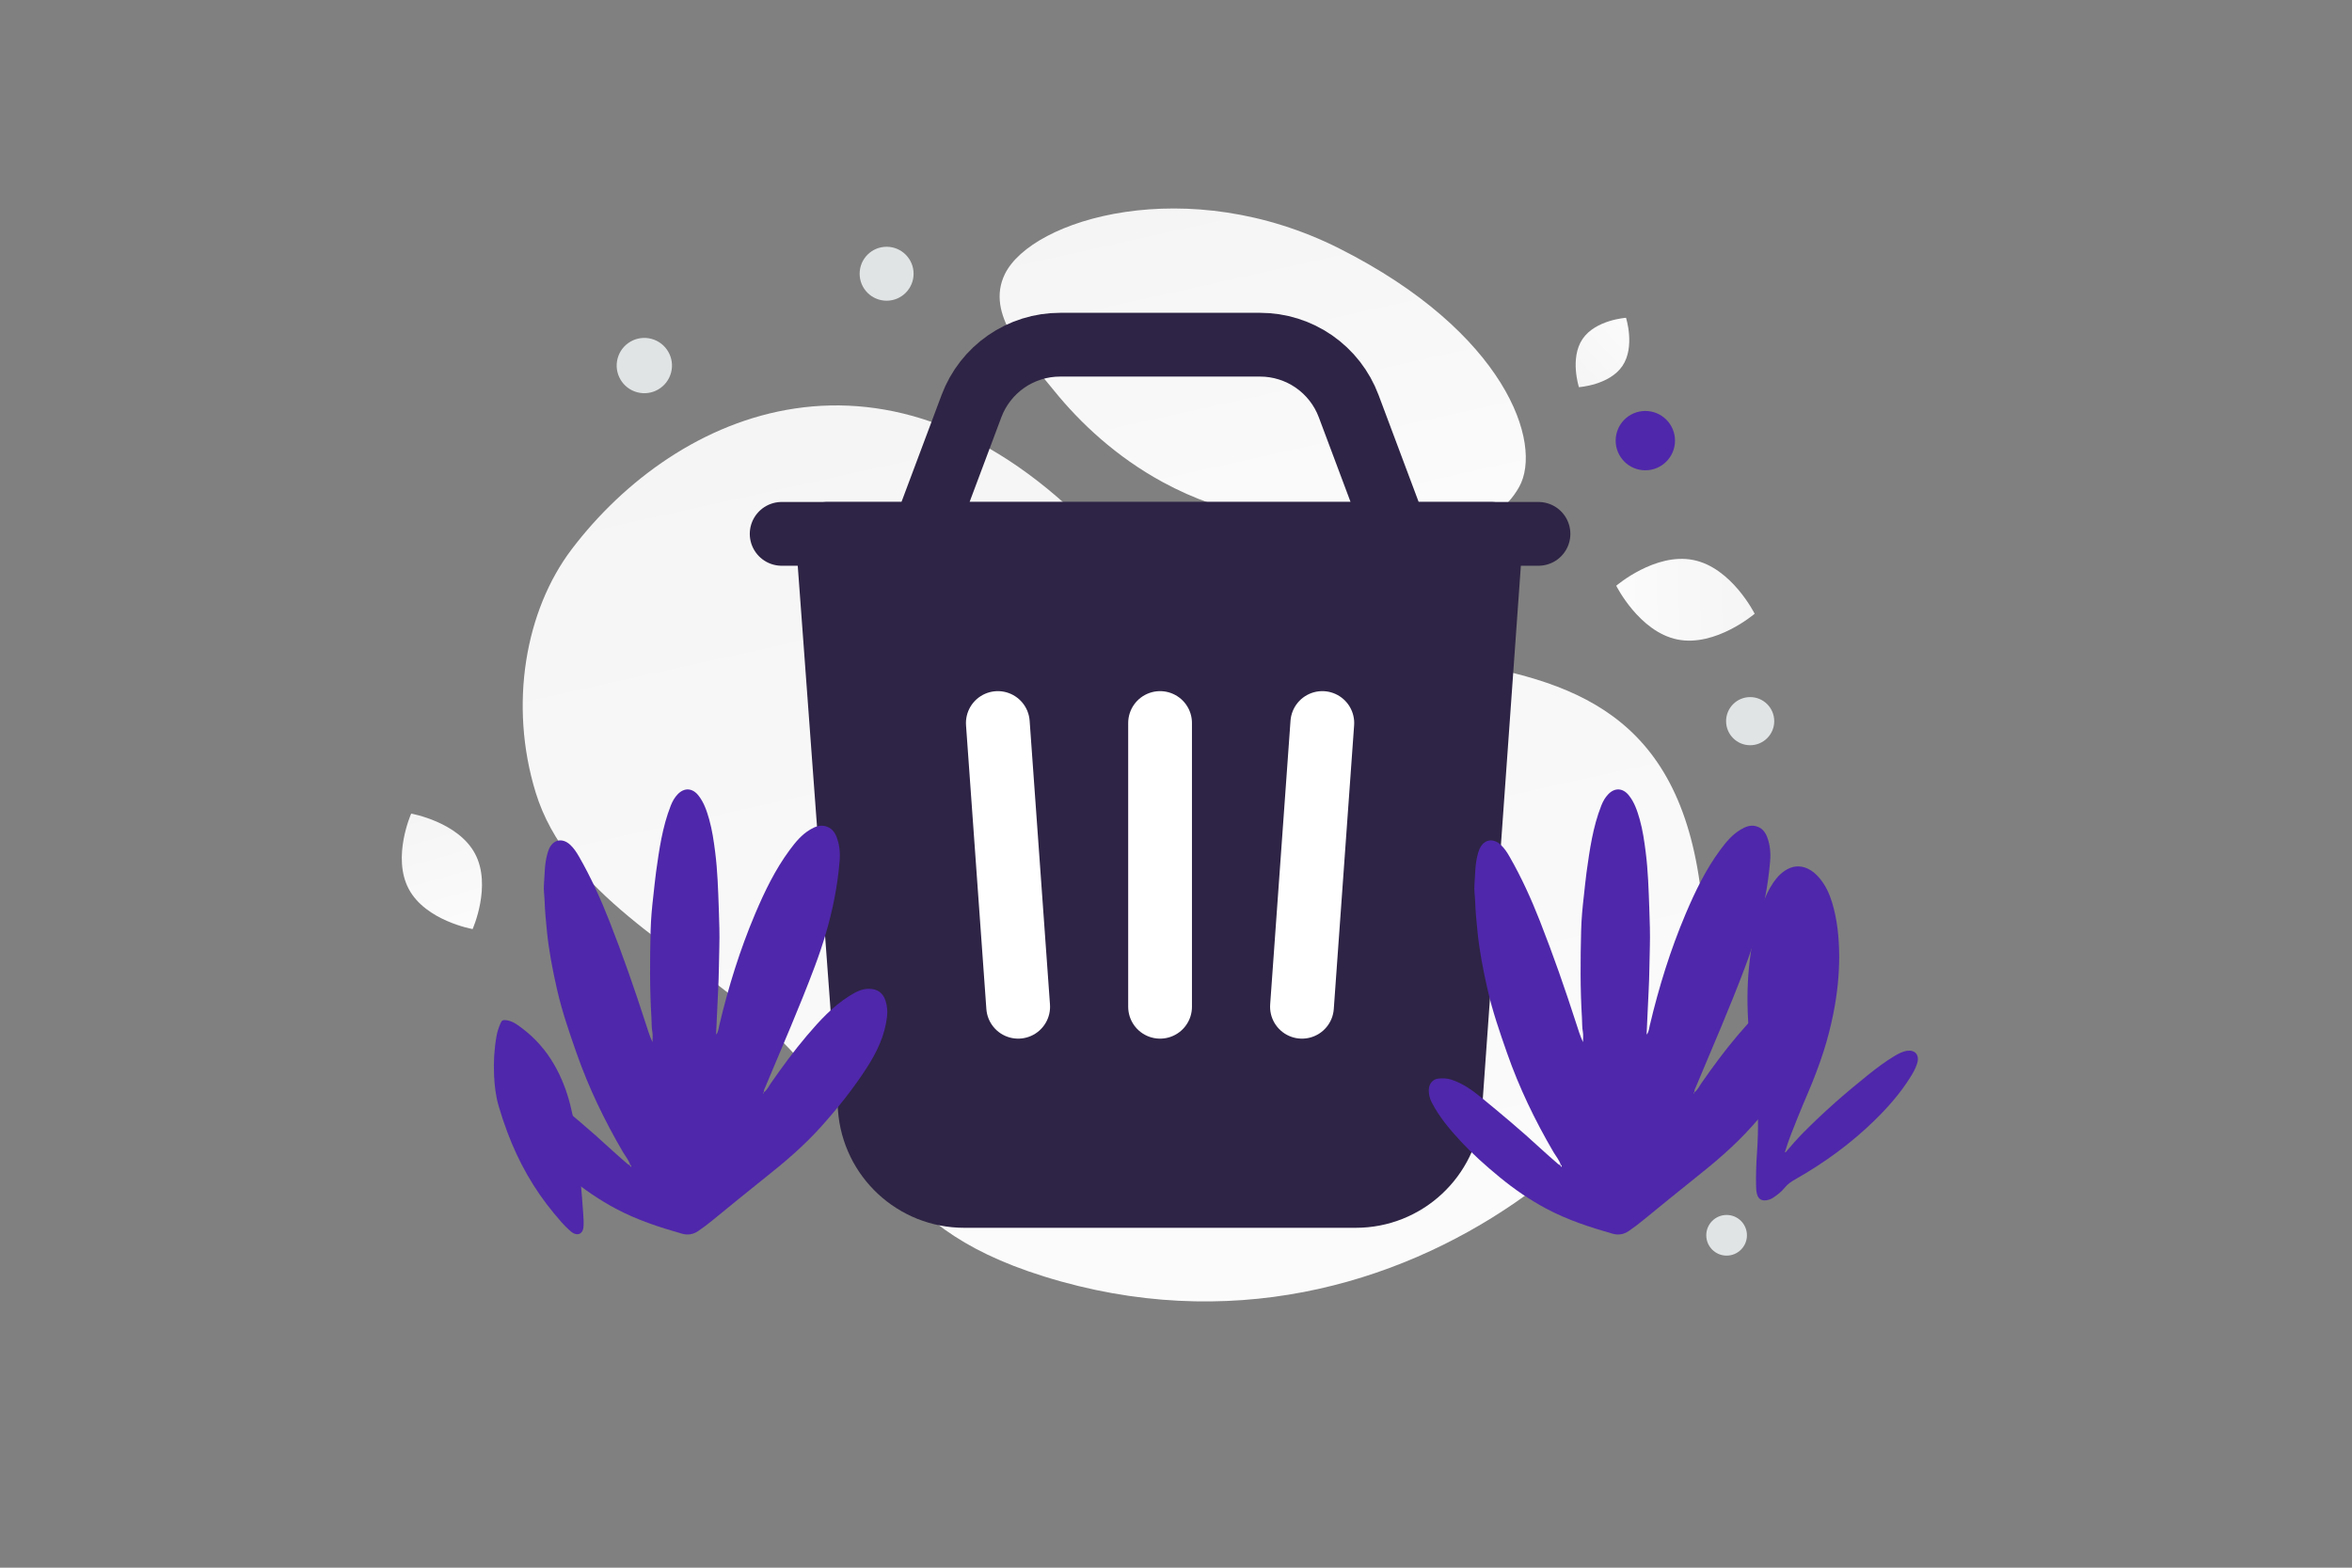 <svg width="900" height="600" viewBox="0 0 900 600" fill="none" xmlns="http://www.w3.org/2000/svg">
<rect x="0" y="0" width="900" height="600" fill="#808080" stroke="none"/>
<g clip-path="url(#clip0_1235_22895)">
<path d="M652.027 354.871C655.207 413.469 540.643 532.621 399.436 488.519C333.762 468.006 339.325 433.959 289.386 389.087C259.62 362.343 216.852 342.12 204.957 303.245C194.681 269.691 200.982 233.625 218.798 210.166C258.864 157.409 339.749 121.283 419.447 204.406C499.145 287.529 643.808 203.743 652.027 354.871Z" fill="url(#paint0_linear_1235_22895)"/>
<path d="M581.304 186.373C571.815 203.309 551.032 205.636 517.736 202.417C492.696 199.992 469.861 198.116 444.818 184.462C427.29 174.912 413.415 161.992 403.288 149.443C392.315 135.848 376.998 120.333 384.506 104.919C394.825 83.745 454.499 65.912 512.443 95.075C576.096 127.12 590.587 169.82 581.304 186.373Z" fill="url(#paint1_linear_1235_22895)"/>
<path fill-rule="evenodd" clip-rule="evenodd" d="M518.801 457.713H368.937C349.987 457.713 334.24 443.089 332.828 424.175L316.593 204.32H570.602L554.909 424.084C553.552 443.034 537.787 457.713 518.801 457.713Z" fill="#2E2445" stroke="#2E2445" stroke-width="24.404" stroke-linecap="round" stroke-linejoin="round"/>
<path d="M443.905 276.719V385.316" stroke="white" stroke-width="24.404" stroke-linecap="round" stroke-linejoin="round"/>
<path d="M299.109 204.322H588.701M534.403 204.322L516.068 155.417C513.481 148.515 508.848 142.568 502.79 138.37C496.732 134.172 489.537 131.923 482.167 131.924H405.643C398.272 131.923 391.077 134.172 385.019 138.37C378.961 142.568 374.329 148.515 371.742 155.417L353.407 204.322" stroke="#2E2445" stroke-width="24.404" stroke-linecap="round" stroke-linejoin="round"/>
<path d="M505.987 276.719L498.204 385.316M381.823 276.719L389.606 385.316" stroke="white" stroke-width="24.404" stroke-linecap="round" stroke-linejoin="round"/>
<path d="M597.208 445.751C596.611 443.941 595.36 442.485 594.409 440.881C587.356 428.808 581.31 416.269 576.683 403.04C573.865 394.998 571.085 386.937 569.2 378.615C567.54 371.301 566.103 363.949 565.356 356.467C564.965 352.585 564.591 348.723 564.461 344.823C564.386 342.733 564.032 340.644 564.2 338.554C564.517 334.747 564.405 330.903 565.412 327.172C565.599 326.481 565.786 325.772 566.065 325.119C567.652 321.294 571.215 320.529 574.238 323.309C575.694 324.653 576.739 326.295 577.709 327.993C582.206 335.848 585.938 344.077 589.24 352.492C594.315 365.404 598.887 378.503 603.141 391.695C603.906 394.083 604.653 396.49 605.735 398.86C605.735 397.573 605.922 396.248 605.698 394.998C605.343 393.188 605.455 391.397 605.343 389.605C604.653 378.484 604.746 367.345 605.026 356.205C605.138 351.764 605.548 347.286 606.071 342.845C606.425 339.841 606.687 336.818 607.097 333.833C608.31 325.194 609.504 316.536 612.732 308.344C613.367 306.721 614.206 305.191 615.438 303.941C617.919 301.385 620.998 301.571 623.256 304.37C625.439 307.076 626.503 310.322 627.436 313.588C628.592 317.693 629.19 321.891 629.731 326.127C630.645 333.292 630.85 340.494 631.111 347.715C631.279 352.623 631.466 357.549 631.317 362.456C631.149 367.942 631.167 373.446 630.869 378.932C630.57 384.418 630.384 389.885 630.104 395.371C630.104 395.52 630.141 395.651 630.197 395.987C630.943 394.774 631.037 393.524 631.317 392.367C634.769 377.794 639.191 363.52 645.031 349.731C648.651 341.203 652.663 332.863 658.205 325.362C660.444 322.32 662.832 319.409 666.135 317.469C667.889 316.443 669.736 315.64 671.882 316.2C674.121 316.778 675.427 318.308 676.211 320.38C677.33 323.346 677.61 326.444 677.349 329.541C676.942 334.426 676.263 339.285 675.315 344.095C673.58 352.903 671.005 361.467 667.851 369.864C662.03 385.407 655.35 400.633 648.95 415.971C648.67 416.624 648.222 417.239 648.371 418.023C648.147 418.06 648.035 418.191 648.035 418.396C648.035 418.452 648.166 418.508 648.241 418.564C648.297 418.378 648.334 418.21 648.39 418.023C649.621 417.165 650.2 415.784 651.002 414.627C655.387 408.339 659.903 402.163 664.866 396.323C669.699 390.65 674.718 385.146 681.118 381.153C683.394 379.735 685.727 378.428 688.544 378.447C691.735 378.466 693.9 379.902 694.907 382.981C695.56 384.978 695.728 386.993 695.486 389.139C694.665 396.229 691.716 402.443 687.966 408.32C682.741 416.493 676.696 424.031 670.221 431.253C663.728 438.492 656.376 444.762 648.782 450.77C642.046 456.107 635.422 461.592 628.76 467.004C626.969 468.459 625.14 469.877 623.219 471.165C621.297 472.471 619.244 472.788 617.042 472.172C608.273 469.672 599.652 466.854 591.573 462.525C585.247 459.129 579.369 455.099 573.828 450.527C568.51 446.161 563.397 441.59 558.714 436.552C554.59 432.092 550.709 427.427 547.891 421.998C546.996 420.281 546.585 418.49 546.772 416.568C546.958 414.627 548.433 412.985 550.373 412.799C552.015 412.649 553.676 412.668 555.299 413.19C559.647 414.59 563.304 417.184 566.775 420.02C574.481 426.345 582.131 432.727 589.445 439.5C591.61 441.515 593.868 443.437 596.088 445.396C596.368 445.639 596.648 445.863 597.021 445.9C597.114 446.236 597.245 446.516 597.618 446.628C597.637 446.684 597.655 446.74 597.693 446.777C597.711 446.796 597.767 446.796 597.805 446.796C597.73 446.74 597.655 446.702 597.581 446.646C597.674 446.292 597.544 445.993 597.208 445.751ZM241.142 445.751C240.544 443.941 239.294 442.485 238.343 440.881C231.29 428.808 225.244 416.269 220.616 403.04C217.799 394.998 215.019 386.937 213.134 378.615C211.473 371.301 210.037 363.949 209.29 356.467C208.898 352.585 208.525 348.723 208.395 344.823C208.32 342.733 207.966 340.644 208.133 338.554C208.451 334.747 208.339 330.903 209.346 327.172C209.533 326.481 209.72 325.772 209.999 325.119C211.585 321.294 215.149 320.529 218.172 323.309C219.628 324.653 220.672 326.295 221.643 327.993C226.14 335.848 229.871 344.077 233.174 352.492C238.249 365.404 242.821 378.503 247.075 391.695C247.84 394.083 248.587 396.49 249.669 398.86C249.669 397.573 249.855 396.248 249.632 394.998C249.277 393.188 249.389 391.397 249.277 389.605C248.587 378.484 248.68 367.345 248.96 356.205C249.072 351.764 249.482 347.286 250.005 342.845C250.359 339.841 250.62 336.818 251.031 333.833C252.244 325.194 253.438 316.536 256.666 308.344C257.3 306.721 258.14 305.191 259.372 303.941C261.853 301.385 264.932 301.571 267.19 304.37C269.373 307.076 270.437 310.322 271.369 313.588C272.526 317.693 273.123 321.891 273.665 326.127C274.579 333.292 274.784 340.494 275.045 347.715C275.213 352.623 275.4 357.549 275.251 362.456C275.083 367.942 275.101 373.446 274.803 378.932C274.504 384.418 274.318 389.885 274.038 395.371C274.038 395.52 274.075 395.651 274.131 395.987C274.877 394.774 274.971 393.524 275.251 392.367C278.703 377.794 283.125 363.52 288.965 349.731C292.585 341.203 296.597 332.863 302.138 325.362C304.378 322.32 306.766 319.409 310.069 317.469C311.823 316.443 313.67 315.64 315.816 316.2C318.055 316.778 319.361 318.308 320.145 320.38C321.264 323.346 321.544 326.444 321.283 329.541C320.876 334.426 320.197 339.285 319.249 344.095C317.514 352.903 314.939 361.467 311.785 369.864C305.964 385.407 299.284 400.633 292.883 415.971C292.604 416.624 292.156 417.239 292.305 418.023C292.081 418.06 291.969 418.191 291.969 418.396C291.969 418.452 292.1 418.508 292.174 418.564C292.23 418.378 292.268 418.21 292.324 418.023C293.555 417.165 294.134 415.784 294.936 414.627C299.321 408.339 303.836 402.163 308.8 396.323C313.633 390.65 318.652 385.146 325.052 381.153C327.328 379.735 329.661 378.428 332.478 378.447C335.669 378.466 337.833 379.902 338.841 382.981C339.494 384.978 339.662 386.993 339.42 389.139C338.599 396.229 335.65 402.443 331.9 408.32C326.675 416.493 320.63 424.031 314.155 431.253C307.662 438.492 300.31 444.762 292.716 450.77C285.98 456.107 279.356 461.592 272.694 467.004C270.903 468.459 269.074 469.877 267.152 471.165C265.231 472.471 263.178 472.788 260.976 472.172C252.206 469.672 243.586 466.854 235.506 462.525C229.181 459.129 223.303 455.099 217.762 450.527C212.444 446.161 207.331 441.59 202.648 436.552C198.524 432.092 194.643 427.427 191.825 421.998C190.93 420.281 190.519 418.49 190.706 416.568C190.892 414.627 192.366 412.985 194.307 412.799C195.949 412.649 197.61 412.668 199.233 413.19C203.581 414.59 207.238 417.184 210.708 420.02C218.415 426.345 226.065 432.727 233.379 439.5C235.544 441.515 237.802 443.437 240.022 445.396C240.302 445.639 240.582 445.863 240.955 445.9C241.048 446.236 241.179 446.516 241.552 446.628C241.571 446.684 241.589 446.74 241.627 446.777C241.645 446.796 241.701 446.796 241.739 446.796C241.664 446.74 241.589 446.702 241.515 446.646C241.608 446.292 241.477 445.993 241.142 445.751Z" fill="#4F27AA"/>
<path d="M222.126 451.42C222.478 455.795 222.91 460.17 223.173 464.56C223.275 466.347 223.458 468.134 223.228 469.938C223.164 470.431 223.028 470.868 222.778 471.288C222.197 472.21 221.25 472.566 220.196 472.283C219.272 472.025 218.566 471.451 217.883 470.828C215.724 468.904 213.895 466.681 212.042 464.466C204.282 455.128 198.398 444.706 194.156 433.346C192.918 430.064 191.807 426.736 190.824 423.368C189.688 419.511 189.249 415.557 189.052 411.563C188.82 406.501 189.123 401.463 190.009 396.474C190.304 394.784 190.875 393.15 191.551 391.589C192.043 390.441 192.504 390.328 193.695 390.457C196.142 390.747 197.961 392.178 199.803 393.56C204.819 397.352 208.89 401.984 212.023 407.401C214.822 412.228 216.82 417.403 218.187 422.788C218.981 425.909 219.637 429.063 220.18 432.24C221.118 437.593 221.521 443.003 221.964 448.412C222.056 449.407 222.123 450.41 222.199 451.396C222.167 451.42 222.142 451.428 222.126 451.42ZM682.974 441.014C684.381 436.322 686.224 431.861 688.021 427.383C689.205 424.452 690.423 421.534 691.675 418.63C693.971 413.28 696.048 407.853 697.829 402.31C699.344 397.545 700.589 392.698 701.558 387.792C703.01 380.493 703.806 373.145 703.767 365.712C703.72 358.781 703.051 351.929 701.009 345.27C699.977 341.898 698.494 338.743 696.187 336.024C694.924 334.535 693.472 333.253 691.678 332.432C688.557 331.005 685.595 331.456 682.812 333.354C680.462 334.975 678.816 337.205 677.407 339.647C675.52 342.904 674.254 346.416 673.183 349.998C668.641 365.252 667.858 380.812 669.394 396.575C670.003 402.785 670.937 408.954 671.747 415.144C672.873 423.758 672.934 432.387 672.331 441.031C672.029 445.371 671.87 449.71 671.97 454.049C671.994 455.053 672.065 456.034 672.321 457.003C672.83 458.913 674.08 459.698 676.049 459.353C676.939 459.207 677.787 458.873 678.537 458.373C680.158 457.285 681.7 456.092 682.914 454.578C684.042 453.162 685.452 452.233 686.985 451.36C698.097 445.045 708.365 437.594 717.498 428.622C722.496 423.712 727.11 418.461 730.858 412.507C731.897 410.866 732.878 409.206 733.487 407.35C733.596 407.039 733.693 406.724 733.767 406.401C734.378 403.655 732.714 401.794 729.927 402.151C728.102 402.38 726.512 403.233 724.962 404.152C721.374 406.285 718.061 408.811 714.813 411.411C706.095 418.382 697.696 425.736 689.852 433.685C687.691 435.876 685.677 438.197 683.687 440.527C683.519 440.713 683.445 441.036 682.974 441.014Z" fill="#4F27AA"/>
<path d="M156.405 340.23C162.893 352.431 180.848 355.579 180.848 355.579C180.848 355.579 188.273 338.943 181.775 326.745C175.287 314.544 157.342 311.393 157.342 311.393C157.342 311.393 149.917 328.029 156.405 340.23Z" fill="url(#paint2_linear_1235_22895)"/>
<path d="M620.81 140.08C625.786 132.751 622.198 121.629 622.198 121.629C622.198 121.629 610.544 122.398 605.573 129.732C600.597 137.062 604.18 148.179 604.18 148.179C604.18 148.179 615.834 147.41 620.81 140.08Z" fill="url(#paint3_linear_1235_22895)"/>
<path d="M641.87 244.749C627.245 241.792 618.456 224.18 618.456 224.18C618.456 224.18 633.387 211.371 648.012 214.339C662.638 217.296 671.427 234.897 671.427 234.897C671.427 234.897 656.496 247.706 641.87 244.749Z" fill="url(#paint4_linear_1235_22895)"/>
<path d="M629.592 179.995C635.862 179.995 640.945 174.912 640.945 168.642C640.945 162.372 635.862 157.289 629.592 157.289C623.322 157.289 618.239 162.372 618.239 168.642C618.239 174.912 623.322 179.995 629.592 179.995Z" fill="#4F27AA"/>
<path d="M669.705 285.221C674.792 285.221 678.915 281.097 678.915 276.011C678.915 270.924 674.792 266.801 669.705 266.801C664.619 266.801 660.495 270.924 660.495 276.011C660.495 281.097 664.619 285.221 669.705 285.221Z" fill="#E1E4E5"/>
<path d="M339.266 115.087C344.966 115.087 349.587 110.466 349.587 104.766C349.587 99.066 344.966 94.445 339.266 94.445C333.566 94.445 328.945 99.066 328.945 104.766C328.945 110.466 333.566 115.087 339.266 115.087Z" fill="#E1E4E5"/>
<path d="M652.911 472.781C652.911 477.077 656.394 480.56 660.69 480.56C664.986 480.56 668.469 477.077 668.469 472.781C668.469 468.485 664.986 465.002 660.69 465.002C656.394 465.002 652.911 468.485 652.911 472.781Z" fill="#E1E4E5"/>
<path d="M236.335 137.171C234.822 142.816 238.172 148.618 243.817 150.13C249.461 151.643 255.263 148.293 256.776 142.648C258.288 137.004 254.938 131.202 249.294 129.689C243.649 128.177 237.847 131.526 236.335 137.171Z" fill="#E1E4E5"/>
</g>
<defs>
<linearGradient id="paint0_linear_1235_22895" x1="515.099" y1="706.117" x2="300.802" y2="-260.718" gradientUnits="userSpaceOnUse">
<stop stop-color="white"/>
<stop offset="1" stop-color="#EEEEEE"/>
</linearGradient>
<linearGradient id="paint1_linear_1235_22895" x1="517.377" y1="296.133" x2="432.795" y2="-83.942" gradientUnits="userSpaceOnUse">
<stop stop-color="white"/>
<stop offset="1" stop-color="#EEEEEE"/>
</linearGradient>
<linearGradient id="paint2_linear_1235_22895" x1="183.898" y1="383.484" x2="147.92" y2="258.368" gradientUnits="userSpaceOnUse">
<stop stop-color="white"/>
<stop offset="1" stop-color="#EEEEEE"/>
</linearGradient>
<linearGradient id="paint3_linear_1235_22895" x1="637.106" y1="111.55" x2="576.937" y2="169.387" gradientUnits="userSpaceOnUse">
<stop stop-color="white"/>
<stop offset="1" stop-color="#EEEEEE"/>
</linearGradient>
<linearGradient id="paint4_linear_1235_22895" x1="588.637" y1="229.619" x2="729.206" y2="228.315" gradientUnits="userSpaceOnUse">
<stop stop-color="white"/>
<stop offset="1" stop-color="#EEEEEE"/>
</linearGradient>
<clipPath id="clip0_1235_22895">
<rect width="900" height="600" fill="white"/>
</clipPath>
</defs>
</svg>
